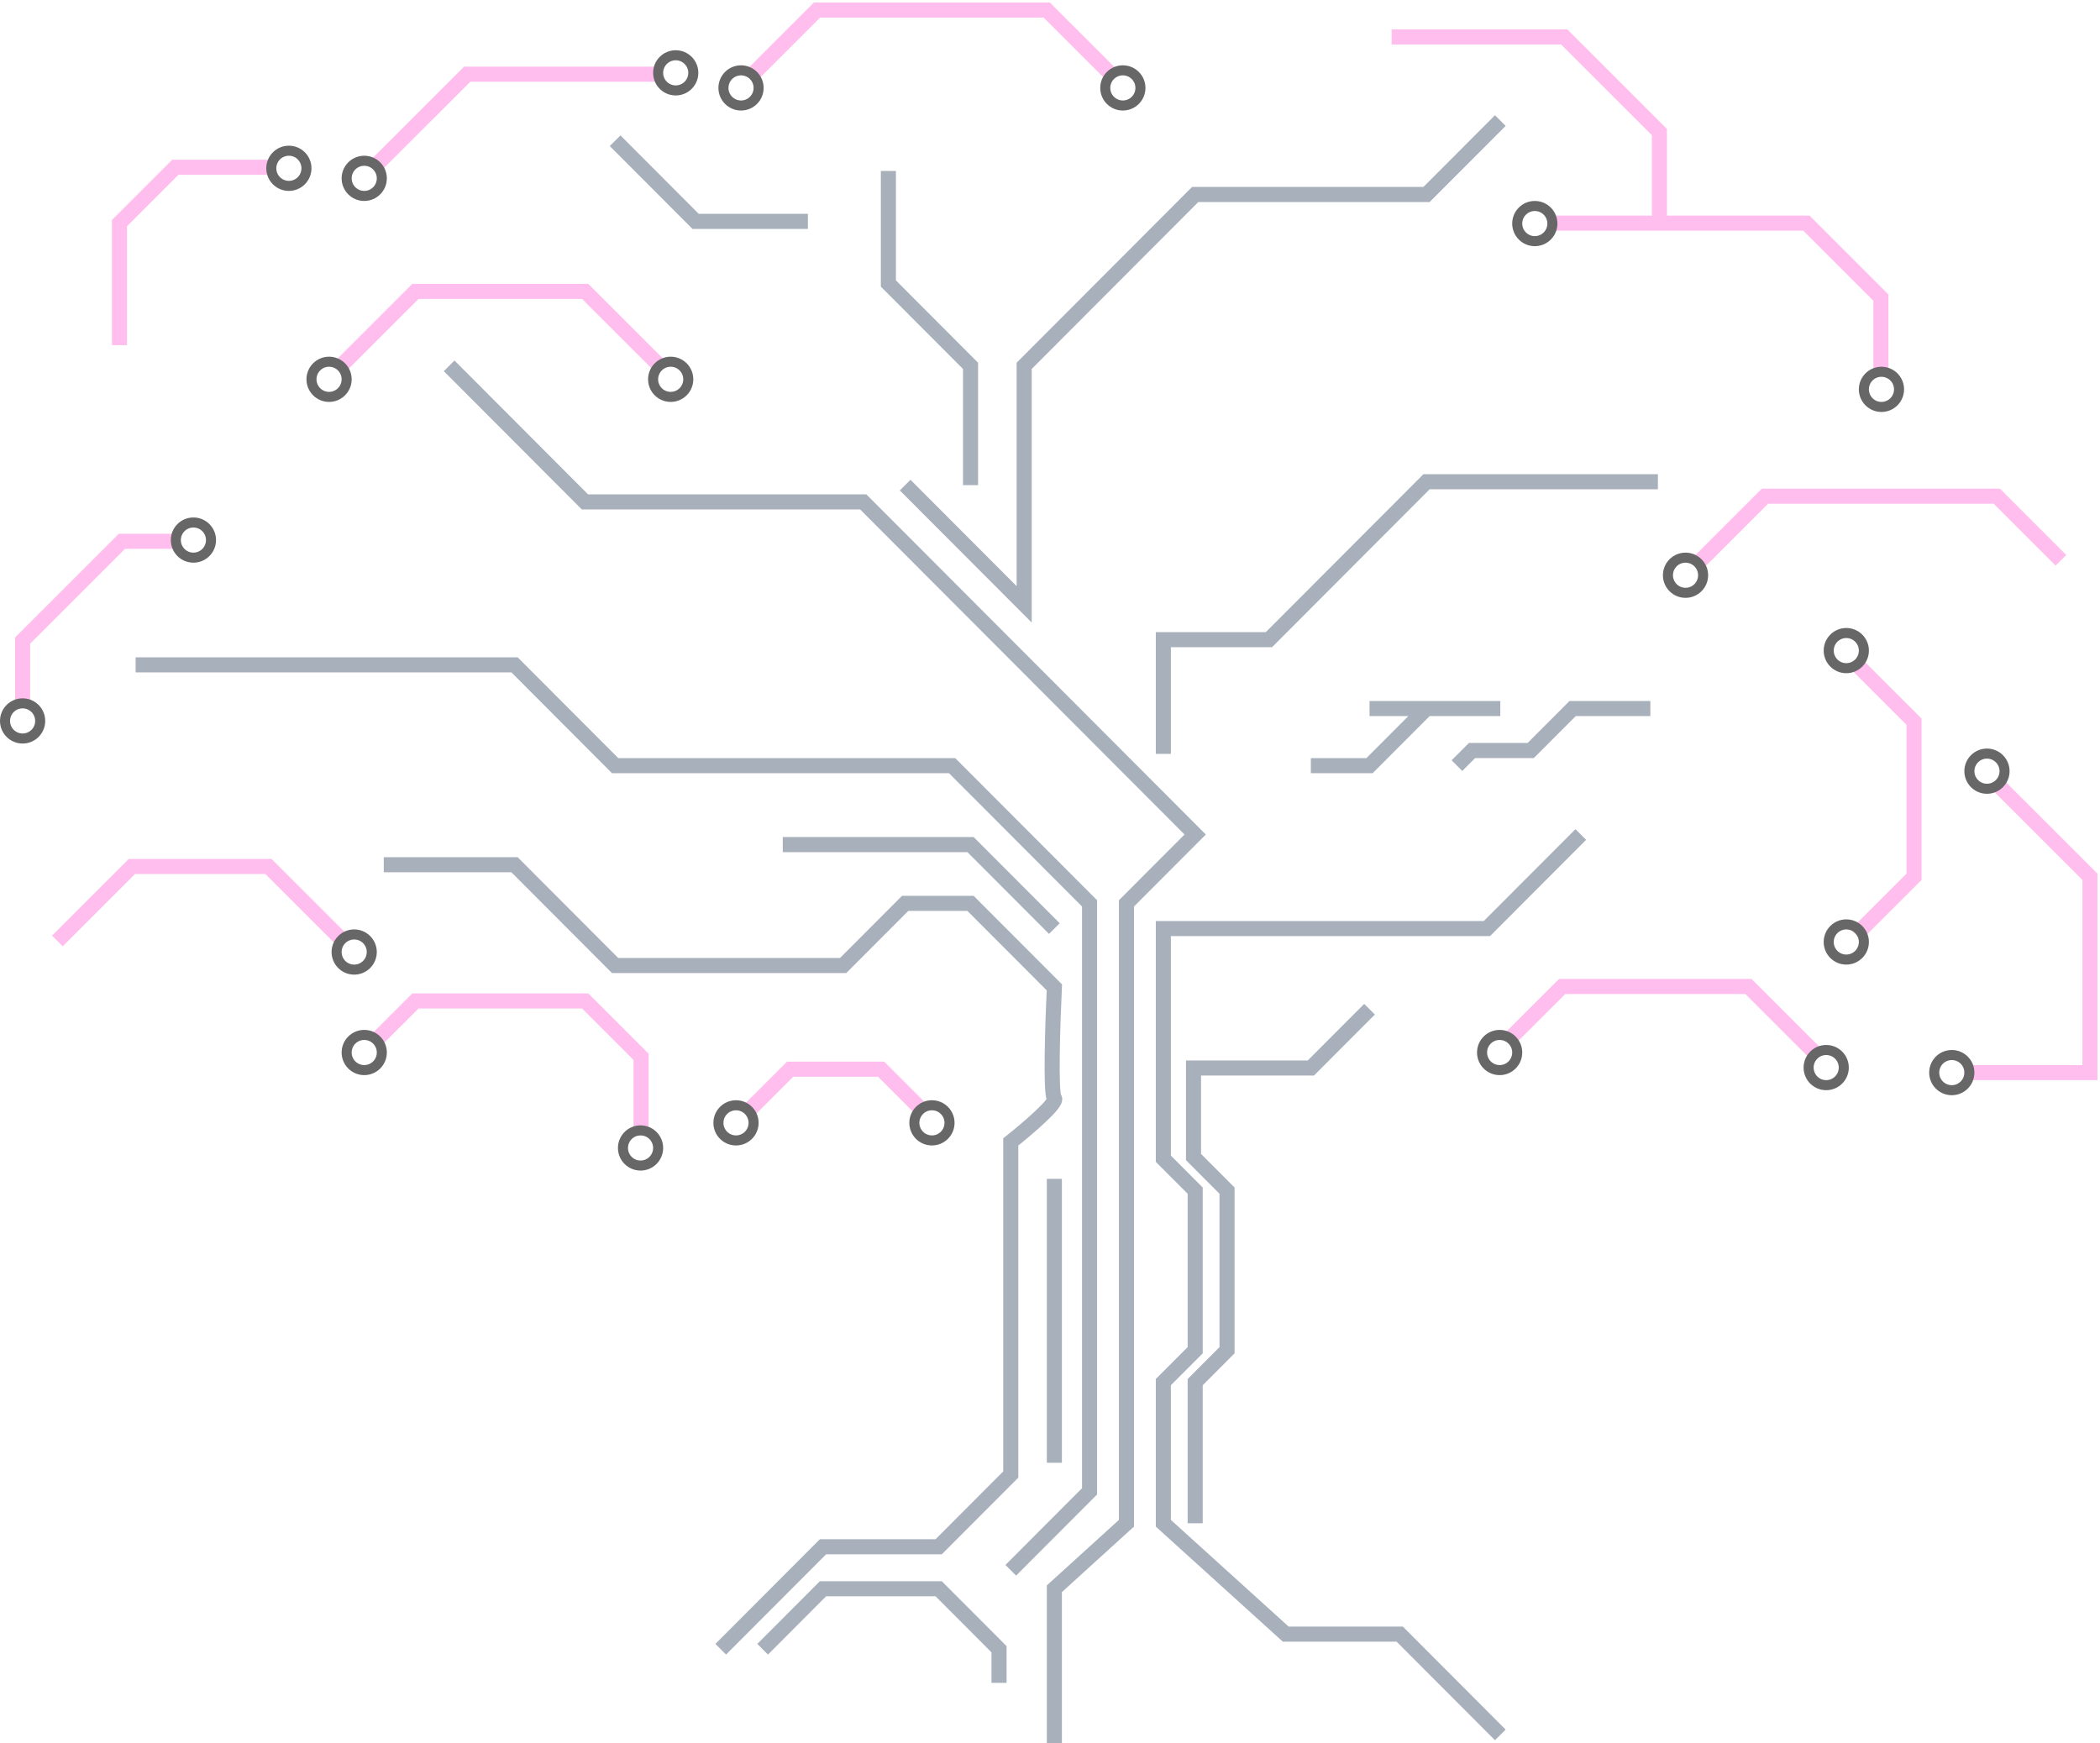 <svg width="418" height="347" viewBox="0 0 418 347" fill="none" xmlns="http://www.w3.org/2000/svg">
<path d="M149.024 221.059L157.264 212.824H175.392L183.632 221.059M74.864 207.059L82.692 199.235H116.476L127.6 210.353V226M68.272 187.294L53.44 172.471H26.248L11.416 187.294M4.5 139.853V127.5L24.276 107.735H35.4M68.272 72.412L82.692 58H116.476L130.896 72.412M23.776 68.706V44.412L34.9 33.294H53.44M74.864 32.882L92.992 14.765H130.896M149.848 14.765L162.62 2H208.352L221.124 14.765M277 7.353H311.352L330.304 26.294V44.412H308.468H359.556L374.388 59.235V74.882M338.544 111.529L351.316 98.765H397.46L410.232 111.529M369.444 132.118L380.98 143.647V174.529L369.444 186.059M300.228 207.059L310.94 196.353H348.02L361.616 209.941M397.46 156L416 174.529V213.5H391" stroke="#FFBEED" stroke-width="3"/>
<path d="M143.461 328.275L163.817 307.879H186.843L201.192 293.501V227.296C204.417 224.733 210.669 219.405 209.868 218.602C209.067 217.8 209.534 203.556 209.868 196.534L193.183 179.816H180.169L167.822 192.187H122.438L102.416 172.125H76.388M151.804 328.275L163.817 316.238H186.843L198.856 328.275V334.963M209.868 347V316.238L224.217 303.198V179.816L237.899 166.107L171.826 99.902H116.432L89.402 72.818M201.192 312.56L216.876 296.845V234.652V230.305V179.816L189.512 152.398H122.438L102.416 132.335H27M209.868 234.652V291.16M209.868 184.831L193.183 168.113H155.808M180.169 96.558L203.861 120.298V72.818L237.899 38.712H283.949L298.632 24M193.183 96.558V72.818L176.831 56.434V34.031M122.438 28.012L138.456 44.062H160.814M298.632 345.328L278.61 325.266H255.919L231.558 303.198V275.111L237.899 268.758V236.993L231.558 230.64V184.831H295.963L314.65 166.107M237.899 303.198V275.111L244.239 268.758V236.993L237.565 230.305V212.584H260.924L272.604 200.881M231.558 150.057V127.32H252.581L283.949 95.889H330M260.924 152.398H272.604L283.949 141.029H272.604H298.632M290 152.398L293.003 149.388H304.683L313.033 141.029H328.5" stroke="#A7B0BB" stroke-width="3"/>
<path d="M131 228.5C131 230.433 129.433 232 127.5 232C125.567 232 124 230.433 124 228.5C124 226.567 125.567 225 127.5 225C129.433 225 131 226.567 131 228.5ZM76 209.5C76 211.433 74.433 213 72.5 213C70.567 213 69 211.433 69 209.5C69 207.567 70.567 206 72.5 206C74.433 206 76 207.567 76 209.5ZM74 189.5C74 191.433 72.433 193 70.5 193C68.567 193 67 191.433 67 189.5C67 187.567 68.567 186 70.5 186C72.433 186 74 187.567 74 189.5ZM150 223.5C150 225.433 148.433 227 146.5 227C144.567 227 143 225.433 143 223.5C143 221.567 144.567 220 146.5 220C148.433 220 150 221.567 150 223.5ZM189 223.5C189 225.433 187.433 227 185.5 227C183.567 227 182 225.433 182 223.5C182 221.567 183.567 220 185.5 220C187.433 220 189 221.567 189 223.5ZM42 107.5C42 109.433 40.433 111 38.5 111C36.567 111 35 109.433 35 107.5C35 105.567 36.567 104 38.5 104C40.433 104 42 105.567 42 107.5ZM69 75.5C69 77.433 67.433 79 65.5 79C63.567 79 62 77.433 62 75.5C62 73.567 63.567 72 65.5 72C67.433 72 69 73.567 69 75.5ZM61 33.5C61 35.433 59.433 37 57.5 37C55.567 37 54 35.433 54 33.5C54 31.567 55.567 30 57.5 30C59.433 30 61 31.567 61 33.5ZM76 35.5C76 37.433 74.433 39 72.5 39C70.567 39 69 37.433 69 35.5C69 33.567 70.567 32 72.5 32C74.433 32 76 33.567 76 35.5ZM138 14.5C138 16.433 136.433 18 134.5 18C132.567 18 131 16.433 131 14.5C131 12.567 132.567 11 134.5 11C136.433 11 138 12.567 138 14.5ZM151 17.5C151 19.433 149.433 21 147.5 21C145.567 21 144 19.433 144 17.5C144 15.567 145.567 14 147.5 14C149.433 14 151 15.567 151 17.5ZM227 17.5C227 19.433 225.433 21 223.5 21C221.567 21 220 19.433 220 17.5C220 15.567 221.567 14 223.5 14C225.433 14 227 15.567 227 17.5ZM309 44.5C309 46.433 307.433 48 305.5 48C303.567 48 302 46.433 302 44.5C302 42.567 303.567 41 305.5 41C307.433 41 309 42.567 309 44.5ZM378 77.5C378 79.433 376.433 81 374.5 81C372.567 81 371 79.433 371 77.5C371 75.567 372.567 74 374.5 74C376.433 74 378 75.567 378 77.5ZM371 129.5C371 131.433 369.433 133 367.5 133C365.567 133 364 131.433 364 129.5C364 127.567 365.567 126 367.5 126C369.433 126 371 127.567 371 129.5ZM399 153.5C399 155.433 397.433 157 395.5 157C393.567 157 392 155.433 392 153.5C392 151.567 393.567 150 395.5 150C397.433 150 399 151.567 399 153.5ZM371 187.5C371 189.433 369.433 191 367.5 191C365.567 191 364 189.433 364 187.5C364 185.567 365.567 184 367.5 184C369.433 184 371 185.567 371 187.5ZM367 212.5C367 214.433 365.433 216 363.5 216C361.567 216 360 214.433 360 212.5C360 210.567 361.567 209 363.5 209C365.433 209 367 210.567 367 212.5ZM302 209.5C302 211.433 300.433 213 298.5 213C296.567 213 295 211.433 295 209.5C295 207.567 296.567 206 298.5 206C300.433 206 302 207.567 302 209.5ZM392 213.5C392 215.433 390.433 217 388.5 217C386.567 217 385 215.433 385 213.5C385 211.567 386.567 210 388.5 210C390.433 210 392 211.567 392 213.5ZM339 114.5C339 116.433 337.433 118 335.5 118C333.567 118 332 116.433 332 114.5C332 112.567 333.567 111 335.5 111C337.433 111 339 112.567 339 114.5ZM137 75.5C137 77.433 135.433 79 133.5 79C131.567 79 130 77.433 130 75.5C130 73.567 131.567 72 133.5 72C135.433 72 137 73.567 137 75.5ZM8 143.5C8 145.433 6.433 147 4.5 147C2.567 147 1 145.433 1 143.5C1 141.567 2.567 140 4.5 140C6.433 140 8 141.567 8 143.5Z" stroke="#676767" stroke-width="2"/>
</svg>

